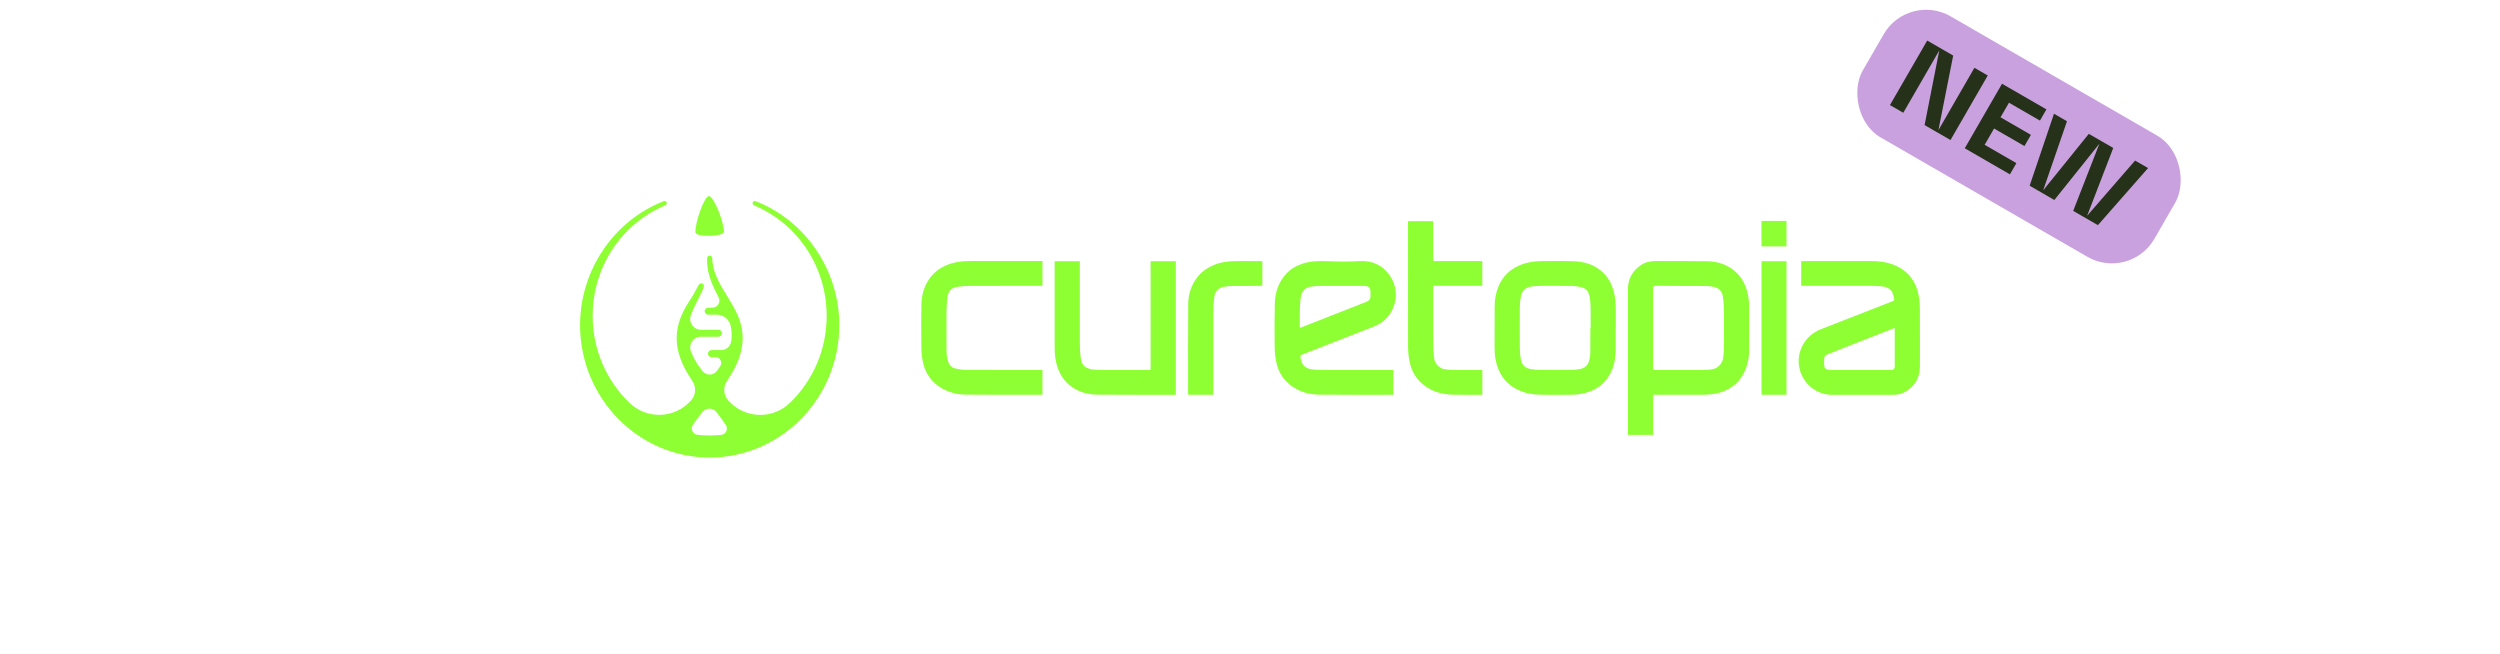 <svg width="306" height="80" viewBox="0 0 306 80" fill="none" xmlns="http://www.w3.org/2000/svg">
<g clip-path="url(#clip0_7727_5274)">
<g clip-path="url(#clip1_7727_5274)">
<path d="M202.34 48.32V53.23H199.256V53.017C199.256 46.783 199.256 41.69 199.256 35.456C199.256 34.12 199.822 33.112 200.914 32.406C201.443 32.063 202.043 31.95 202.665 31.95C204.779 31.955 206.892 31.938 209.005 31.978C210.161 32.001 211.249 32.331 212.186 33.062C213.276 33.91 213.817 35.104 214.023 36.498C214.087 36.933 214.106 37.373 214.104 37.814C214.094 39.543 214.116 41.272 214.087 42.999C214.07 43.978 213.857 44.921 213.381 45.789C212.892 46.688 212.184 47.334 211.275 47.761C210.352 48.197 209.37 48.315 208.366 48.315C206.446 48.315 204.524 48.315 202.604 48.315C202.528 48.315 202.45 48.315 202.342 48.315L202.34 48.32ZM202.342 45.279C202.425 45.284 202.477 45.286 202.528 45.286C204.482 45.286 206.434 45.291 208.388 45.284C208.783 45.284 209.179 45.261 209.569 45.201C210.257 45.099 210.8 44.538 210.908 43.835C210.964 43.46 211.004 43.077 211.006 42.699C211.018 41.11 211.023 39.523 211.009 37.934C211.004 37.404 210.962 36.87 210.889 36.347C210.798 35.687 210.433 35.244 209.767 35.114C209.498 35.061 209.221 35.008 208.947 35.006C206.877 34.991 204.808 34.989 202.739 34.981C202.403 34.981 202.337 35.051 202.337 35.401C202.337 38.617 202.337 41.833 202.337 45.049C202.337 45.119 202.337 45.189 202.337 45.279H202.342Z" fill="#8DFF33"/>
<path d="M220.468 34.983V31.953C220.554 31.953 220.63 31.953 220.706 31.953C223.449 31.953 226.191 31.953 228.937 31.953C229.762 31.953 230.58 32.018 231.373 32.271C233.227 32.859 234.415 34.1 234.824 36.052C234.941 36.61 234.988 37.196 234.993 37.769C235.01 40.124 234.998 42.479 235 44.836C235 46.31 234.322 47.356 233.063 48.027C232.622 48.262 232.135 48.322 231.64 48.322C229.174 48.322 226.706 48.315 224.24 48.325C222.369 48.332 220.789 47.026 220.314 45.324C220.006 44.218 220.138 43.137 220.721 42.123C221.21 41.272 221.992 40.639 222.895 40.289C225.822 39.15 228.746 38.002 231.67 36.863C231.824 36.803 231.873 36.74 231.838 36.565C231.753 36.137 231.672 35.717 231.314 35.416C231.028 35.176 230.688 35.086 230.335 35.051C229.901 35.008 229.463 34.986 229.027 34.986C226.265 34.981 223.503 34.983 220.74 34.983H220.468ZM231.914 40.141C231.814 40.179 231.748 40.201 231.682 40.226C230.286 40.774 228.888 41.32 227.492 41.87C226.24 42.364 224.987 42.856 223.735 43.349C223.503 43.442 223.297 43.575 223.282 43.855C223.265 44.155 223.26 44.458 223.285 44.756C223.312 45.064 223.444 45.194 223.745 45.246C223.921 45.276 224.103 45.289 224.281 45.289C226.698 45.291 229.113 45.289 231.53 45.289C231.743 45.289 231.914 45.114 231.914 44.896C231.914 43.387 231.914 41.878 231.914 40.369V40.141Z" fill="#8DFF33"/>
<path d="M170.548 45.289V48.304C170.497 48.309 170.453 48.319 170.411 48.319C167.412 48.317 164.409 48.335 161.409 48.3C160.266 48.287 159.174 47.989 158.204 47.324C157.161 46.61 156.494 45.624 156.23 44.38C156.1 43.77 156.029 43.134 156.022 42.511C156 40.734 155.995 38.955 156.037 37.176C156.068 35.792 156.482 34.528 157.437 33.502C157.974 32.926 158.637 32.541 159.374 32.291C160.349 31.96 161.365 31.925 162.389 31.965C163.704 32.016 165.024 32.045 166.336 31.963C168.06 31.853 169.378 32.533 170.252 33.95C170.825 34.881 171.004 36.025 170.72 37.086C170.333 38.532 169.439 39.468 168.149 39.971C165.215 41.117 162.284 42.268 159.35 43.412C159.198 43.472 159.152 43.535 159.176 43.707C159.242 44.153 159.352 44.571 159.71 44.871C160.033 45.141 160.435 45.209 160.834 45.239C161.194 45.266 161.551 45.284 161.911 45.284C164.698 45.289 167.485 45.284 170.269 45.284H170.541L170.548 45.289ZM159.098 40.139C159.188 40.106 159.247 40.084 159.306 40.061C160.773 39.486 162.242 38.91 163.709 38.332C164.894 37.866 166.079 37.398 167.267 36.933C167.576 36.813 167.754 36.605 167.749 36.255C167.749 36.077 167.757 35.902 167.749 35.724C167.722 35.189 167.563 35.029 167.047 34.993C167.022 34.993 166.995 34.991 166.971 34.991C165.19 34.991 163.413 34.986 161.632 34.991C161.324 34.991 161.018 35.019 160.709 35.046C159.778 35.124 159.296 35.589 159.193 36.535C159.144 36.99 159.112 37.449 159.103 37.907C159.088 38.64 159.098 39.373 159.098 40.136V40.139Z" fill="#8DFF33"/>
<path d="M197.755 40.124C197.755 41.135 197.785 42.146 197.748 43.154C197.701 44.488 197.307 45.707 196.406 46.713C195.899 47.278 195.277 47.661 194.584 47.922C193.842 48.199 193.053 48.319 192.262 48.317C190.943 48.317 189.623 48.342 188.305 48.299C187.154 48.262 186.057 47.972 185.085 47.298C184.225 46.703 183.638 45.9 183.292 44.904C183.035 44.158 182.937 43.387 182.937 42.601C182.937 40.882 182.932 39.163 182.945 37.443C182.949 36.61 183.099 35.802 183.425 35.031C183.924 33.847 184.771 33.024 185.92 32.508C186.875 32.081 187.884 31.955 188.91 31.953C190.169 31.95 191.43 31.93 192.686 31.978C193.996 32.025 195.206 32.418 196.19 33.347C196.781 33.905 197.185 34.593 197.439 35.374C197.697 36.162 197.77 36.975 197.775 37.799C197.78 38.572 197.775 39.348 197.775 40.121C197.768 40.121 197.76 40.121 197.75 40.121L197.755 40.124ZM194.665 40.144C194.665 40.144 194.684 40.144 194.694 40.144C194.694 39.44 194.702 38.74 194.694 38.036C194.684 37.348 194.689 36.655 194.479 35.987C194.349 35.572 194.004 35.259 193.585 35.161C193.205 35.071 192.809 35.008 192.419 35.001C191.168 34.976 189.914 34.981 188.663 34.986C188.31 34.986 187.957 35.016 187.605 35.046C186.731 35.124 186.263 35.556 186.126 36.445C186.067 36.833 186.03 37.228 186.028 37.619C186.018 39.29 186.015 40.965 186.028 42.636C186.03 43.067 186.072 43.502 186.14 43.928C186.248 44.591 186.608 45.044 187.286 45.161C187.622 45.219 187.96 45.271 188.298 45.274C189.564 45.289 190.827 45.289 192.094 45.279C192.478 45.276 192.865 45.254 193.244 45.196C194.033 45.074 194.4 44.718 194.56 43.95C194.613 43.687 194.653 43.417 194.655 43.152C194.667 42.148 194.66 41.145 194.66 40.141L194.665 40.144Z" fill="#8DFF33"/>
<path d="M143.917 48.31C143.856 48.315 143.812 48.32 143.768 48.32C140.599 48.317 137.433 48.332 134.264 48.302C133.13 48.292 132.055 47.984 131.112 47.299C130.287 46.698 129.753 45.885 129.427 44.916C129.158 44.118 129.087 43.289 129.087 42.454C129.087 39.035 129.087 35.617 129.087 32.196V31.968H132.17C132.17 32.053 132.17 32.136 132.17 32.218C132.17 35.527 132.165 38.833 132.175 42.141C132.175 42.691 132.209 43.242 132.278 43.788C132.403 44.809 132.927 45.134 133.835 45.234C134.161 45.269 134.489 45.284 134.817 45.284C136.764 45.289 138.711 45.284 140.658 45.284C140.709 45.284 140.761 45.284 140.834 45.284V31.968H143.92V48.31H143.917Z" fill="#8DFF33"/>
<path d="M127.598 31.953V34.983H127.324C124.471 34.983 121.618 34.976 118.765 34.988C118.214 34.988 117.661 35.033 117.117 35.114C116.456 35.214 116.069 35.654 115.978 36.322C115.905 36.86 115.861 37.406 115.856 37.946C115.841 39.548 115.851 41.15 115.856 42.751C115.858 43.297 115.89 43.842 116.091 44.358C116.235 44.728 116.492 45.001 116.87 45.086C117.293 45.184 117.729 45.271 118.16 45.274C121.219 45.291 124.277 45.286 127.336 45.286C127.419 45.286 127.5 45.286 127.596 45.286V48.299C127.547 48.304 127.498 48.317 127.449 48.317C124.365 48.317 121.28 48.327 118.197 48.299C117.207 48.289 116.25 48.062 115.366 47.574C114.1 46.873 113.297 45.802 112.978 44.378C112.849 43.802 112.785 43.199 112.778 42.606C112.753 40.822 112.753 39.035 112.782 37.251C112.8 36.27 113.03 35.329 113.529 34.473C114.058 33.569 114.808 32.926 115.746 32.506C116.718 32.071 117.746 31.95 118.794 31.95C121.655 31.948 124.512 31.95 127.373 31.95C127.441 31.95 127.512 31.95 127.596 31.95L127.598 31.953Z" fill="#8DFF33"/>
<path d="M181.434 34.984H175.424C175.424 35.081 175.424 35.151 175.424 35.224C175.424 37.554 175.417 39.884 175.429 42.214C175.432 42.762 175.466 43.317 175.542 43.86C175.637 44.548 176.156 45.094 176.827 45.197C177.266 45.264 177.711 45.282 178.155 45.287C179.168 45.299 180.185 45.289 181.201 45.289C181.277 45.289 181.35 45.289 181.436 45.289V48.307C181.385 48.312 181.341 48.32 181.299 48.32C180.111 48.317 178.921 48.342 177.733 48.302C176.656 48.267 175.62 48.019 174.69 47.429C173.492 46.67 172.77 45.569 172.51 44.166C172.407 43.615 172.351 43.047 172.348 42.486C172.336 37.041 172.341 32.734 172.341 27.288C172.341 27.218 172.341 27.148 172.341 27.068H175.419V31.956H181.434V34.986V34.984Z" fill="#8DFF33"/>
<path d="M148.506 48.312H145.44C145.435 48.262 145.423 48.212 145.423 48.162C145.423 44.508 145.413 40.852 145.44 37.198C145.45 36.05 145.783 34.976 146.469 34.038C146.978 33.342 147.639 32.851 148.411 32.506C149.346 32.086 150.336 31.963 151.345 31.956C152.354 31.948 153.362 31.956 154.371 31.956C154.415 31.956 154.46 31.963 154.513 31.971V34.986C154.425 34.986 154.344 34.986 154.264 34.986C153.108 34.989 151.952 34.986 150.794 35.001C150.461 35.006 150.127 35.046 149.799 35.104C149.123 35.221 148.719 35.649 148.631 36.335C148.555 36.925 148.511 37.524 148.509 38.117C148.497 41.423 148.504 44.731 148.504 48.037C148.504 48.122 148.504 48.205 148.504 48.312H148.506Z" fill="#8DFF33"/>
<path d="M218.666 31.971H215.61V48.312H218.666V31.971Z" fill="#8DFF33"/>
<path d="M218.666 27.043H215.605V30.159H218.666V27.043Z" fill="#8DFF33"/>
<path d="M92.477 24.623C92.339 24.571 92.188 24.638 92.134 24.778C92.08 24.916 92.146 25.074 92.281 25.129C97.69 27.396 101.185 32.712 101.185 38.672C101.185 42.852 99.461 46.628 96.701 49.298C94.563 51.365 91.181 51.27 89.18 49.061C89.168 49.046 89.153 49.033 89.141 49.018C88.549 48.365 88.48 47.381 88.975 46.651C90.615 44.226 91.676 41.52 90.197 38.36C89.846 37.609 89.41 36.898 88.987 36.212C88.078 34.736 87.219 33.34 87.18 31.6C87.175 31.428 87.035 31.288 86.866 31.288C86.695 31.288 86.558 31.428 86.55 31.6C86.489 33.205 87.035 34.558 87.677 35.84C87.726 35.937 87.831 36.142 87.956 36.383C88.255 36.961 87.846 37.657 87.207 37.657H86.695C86.484 37.657 86.273 37.829 86.251 38.042C86.227 38.3 86.423 38.515 86.67 38.515H87.738C88.553 38.515 89.271 39.088 89.44 39.904C89.543 40.402 89.587 40.92 89.54 41.463C89.533 41.538 89.516 41.666 89.489 41.818C89.381 42.419 88.867 42.852 88.269 42.852H87.099C86.888 42.852 86.678 43.024 86.656 43.237C86.631 43.495 86.827 43.71 87.074 43.71H87.579C88.14 43.71 88.478 44.356 88.159 44.826C88.027 45.022 87.887 45.214 87.743 45.407C87.3 45.995 86.43 45.992 85.98 45.407C85.162 44.351 84.917 43.863 84.581 43.037C84.226 42.171 84.851 41.215 85.769 41.215H87.922C88.132 41.215 88.343 41.042 88.365 40.83C88.389 40.572 88.193 40.357 87.946 40.357H85.767C84.885 40.357 84.253 39.466 84.552 38.617C84.76 38.027 85.039 37.429 85.37 36.793C86.264 35.086 86.193 34.971 86.105 34.829C86.046 34.733 85.941 34.673 85.83 34.676C85.612 34.681 85.524 34.836 85.291 35.297C84.988 35.897 84.726 36.303 84.474 36.693C84.182 37.144 83.879 37.609 83.531 38.355C82.052 41.513 83.112 44.221 84.753 46.646C85.248 47.379 85.179 48.36 84.586 49.013C84.574 49.028 84.559 49.041 84.547 49.056C82.546 51.263 79.167 51.358 77.027 49.291C74.267 46.623 72.543 42.847 72.543 38.665C72.543 32.712 76.032 27.399 81.432 25.129C81.555 25.079 81.633 24.946 81.606 24.816C81.572 24.648 81.4 24.561 81.251 24.618C75.121 27.001 71 33.094 71 39.786C71 48.725 78.116 56 86.866 56C95.616 56 102.732 48.728 102.732 39.786C102.732 33.092 98.611 26.998 92.477 24.621V24.623ZM84.809 51.999C85.225 51.388 85.642 50.847 85.992 50.422C86.44 49.874 87.265 49.881 87.699 50.442C88.032 50.87 88.431 51.408 88.835 52.011C89.166 52.502 88.855 53.172 88.277 53.23C87.811 53.277 87.341 53.302 86.864 53.302C86.357 53.302 85.855 53.275 85.363 53.22C84.785 53.157 84.476 52.487 84.809 51.999Z" fill="#8DFF33"/>
<path d="M86.78 24C87.334 24.008 88.588 27.038 88.615 28.357C88.627 28.98 85.13 29.06 85.118 28.437C85.091 27.121 86.227 23.992 86.78 24Z" fill="#8DFF33"/>
</g>
<rect x="233.56" y="-1" width="41.214" height="17.12" rx="6" transform="rotate(30 233.56 -1)" fill="#C9A1DF"/>
<path d="M255.465 26.409L261.333 19.653L262.923 20.571L256.783 27.558L253.759 25.811L256.967 17.59L251.452 24.48L248.428 22.733L251.408 13.923L252.998 14.841L250.082 23.3L255.669 16.383L258.662 18.111L255.465 26.409Z" fill="#253119"/>
<path d="M244.073 15.73L242.921 17.725L246.807 19.969L246.015 21.341L240.487 18.149L245.047 10.251L250.482 13.389L249.69 14.761L245.897 12.57L244.865 14.358L248.585 16.506L247.793 17.878L244.073 15.73Z" fill="#253119"/>
<path d="M237.264 15.928L241.668 8.3L243.3 9.242L238.74 17.14L235.57 15.31L237.366 6.176L232.962 13.804L231.33 12.862L235.89 4.964L239.07 6.8L237.264 15.928Z" fill="#253119"/>
</g>
<defs>
<clipPath id="clip0_7727_5274">
<path d="M0 6C0 2.686 2.686 0 6 0H300C303.314 0 306 2.686 306 6V74C306 77.314 303.314 80 300 80H6C2.686 80 0 77.314 0 74V6Z" fill="white"/>
</clipPath>
<clipPath id="clip1_7727_5274">
<rect width="164" height="32" fill="white" transform="translate(71 24)"/>
</clipPath>
</defs>
</svg>

